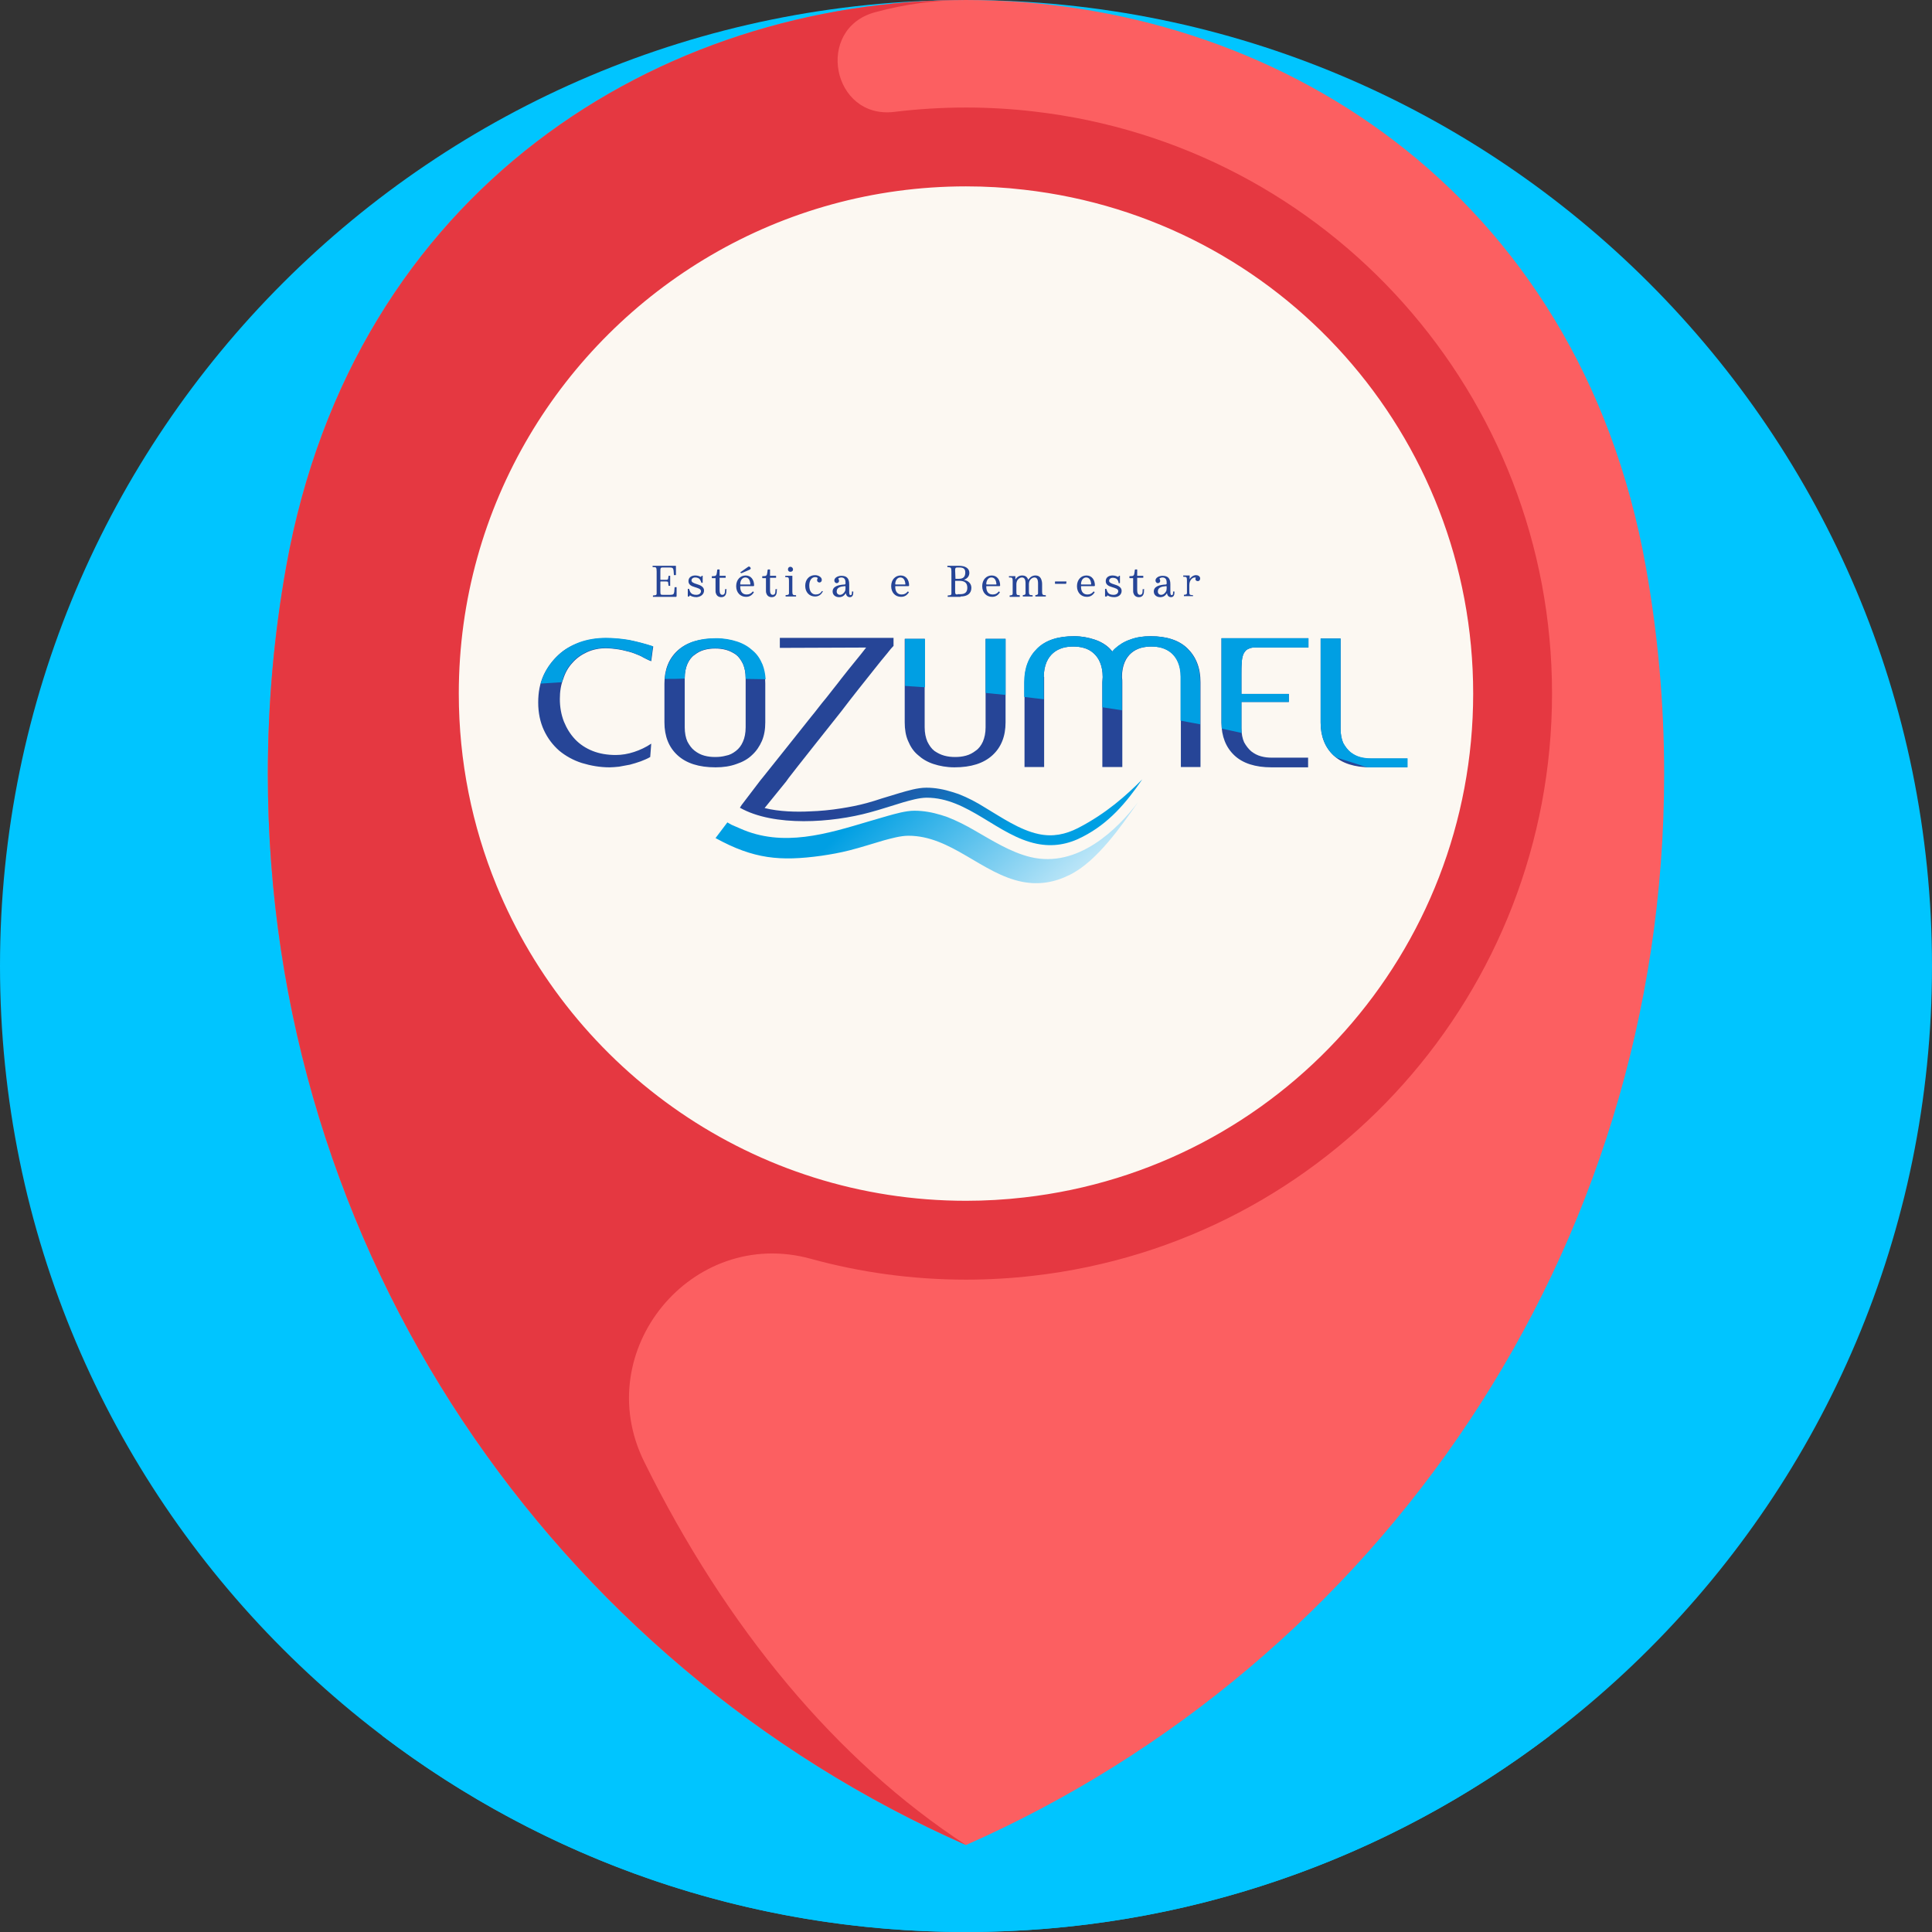 <svg width="140" height="140" viewBox="0 0 140 140" fill="none" xmlns="http://www.w3.org/2000/svg">
<rect x="0" y="0" width="140" height="140" fill="#333333" stroke="none"/>
<path d="M140 70C140 108.66 108.659 140 70 140C31.34 140 0 108.66 0 70C0 31.341 31.34 0 70 0C108.659 0 140 31.341 140 70Z" fill="#00C5FF"/>
<g style="mix-blend-mode:color-burn">
<path d="M112.324 125.76C100.573 134.694 85.906 140 70.001 140C54.096 140 39.43 134.694 27.678 125.76C36.456 121.471 52.127 118.617 70.001 118.617C87.875 118.617 103.55 121.471 112.324 125.76Z" fill="#00C5FF"/>
</g>
<path d="M119.265 41.075C109.471 -13.691 30.529 -13.691 20.735 41.075C19.864 45.951 19.409 50.971 19.409 56.097C19.409 90.755 40.206 120.55 70 133.697C99.794 120.55 120.591 90.755 120.591 56.097C120.591 50.971 120.136 45.951 119.265 41.075Z" fill="#FC5F61"/>
<path d="M109.61 50.257C109.61 70.599 94.276 87.364 74.535 89.611C73.047 89.783 71.536 89.87 70.002 89.87C48.126 89.87 30.389 72.133 30.389 50.257C30.389 28.382 48.126 10.648 70.002 10.648C71.536 10.648 73.047 10.737 74.535 10.909C94.276 13.155 109.61 29.916 109.61 50.257Z" fill="#FCF8F2"/>
<path d="M74.864 8.072C73.261 7.886 71.627 7.792 70.001 7.792C68.244 7.792 66.51 7.899 64.809 8.107C60.297 8.659 59.019 2.084 63.404 0.889C65.578 0.296 67.79 0 70.001 0C47.817 0 25.633 13.694 20.735 41.078C19.864 45.951 19.41 50.971 19.41 56.097C19.41 90.754 40.206 120.549 70.001 133.697C60.654 127.61 52.613 117.956 46.672 105.905C42.718 97.883 50.128 88.845 58.751 91.216C62.335 92.202 66.108 92.728 70.001 92.728C71.627 92.728 73.261 92.633 74.858 92.449C96.298 90.011 112.466 71.871 112.466 50.257C112.466 28.646 96.298 10.508 74.864 8.072ZM74.206 86.772C72.821 86.932 71.407 87.014 70.001 87.014C54.644 87.014 41.458 77.545 35.967 64.14C35.967 64.14 35.97 64.14 35.967 64.137C34.215 59.852 33.246 55.166 33.246 50.257C33.246 43.446 35.109 37.062 38.349 31.588C44.755 20.774 56.546 13.505 70.001 13.505C71.407 13.505 72.821 13.585 74.213 13.749C92.763 15.857 106.752 31.554 106.752 50.257C106.753 68.963 92.763 84.66 74.206 86.772Z" fill="#E53841"/>
<path fill-rule="evenodd" clip-rule="evenodd" d="M75.638 49.052C75.638 48.641 75.711 48.278 75.834 47.988C75.956 47.698 76.128 47.48 76.324 47.311C76.52 47.142 76.766 47.021 77.011 46.948C77.256 46.876 77.526 46.851 77.771 46.851C78.016 46.851 78.286 46.876 78.531 46.948C78.801 47.021 79.022 47.142 79.218 47.311C79.414 47.48 79.586 47.698 79.708 47.988C79.831 48.278 79.905 48.641 79.905 49.052V49.076C79.905 49.197 79.88 49.318 79.88 49.438V55.58H79.905H81.302H81.327V49.438C81.327 49.318 81.327 49.197 81.302 49.076V49.052C81.302 48.641 81.376 48.278 81.499 47.988C81.621 47.698 81.793 47.48 81.989 47.311C82.185 47.142 82.43 47.021 82.676 46.948C82.945 46.876 83.191 46.851 83.436 46.851C83.681 46.851 83.951 46.876 84.196 46.948C84.441 47.021 84.687 47.142 84.883 47.311C85.079 47.48 85.251 47.698 85.373 47.988C85.496 48.278 85.57 48.616 85.57 49.052V55.58H86.992V49.438C86.992 48.399 86.673 47.601 86.06 46.996C85.447 46.392 84.54 46.102 83.387 46.102C82.847 46.102 82.357 46.174 81.915 46.344C81.474 46.489 81.106 46.73 80.812 46.996C80.738 47.069 80.665 47.142 80.616 47.214C80.542 47.142 80.493 47.069 80.42 46.996C80.125 46.706 79.757 46.489 79.316 46.344C78.875 46.199 78.384 46.102 77.845 46.102C76.668 46.102 75.785 46.392 75.172 46.996C74.559 47.601 74.24 48.399 74.24 49.438V55.58H75.662V49.052H75.638ZM102 54.976H99.352C99.082 54.976 98.837 54.951 98.567 54.879C98.297 54.806 98.076 54.685 97.856 54.516C97.659 54.347 97.488 54.129 97.341 53.863C97.218 53.597 97.144 53.235 97.144 52.824V46.271H95.698V52.364C95.698 53.356 96.016 54.154 96.629 54.734C97.243 55.314 98.15 55.604 99.327 55.604H101.975V54.976H102ZM94.815 54.903H92.166C91.897 54.903 91.651 54.879 91.382 54.806C91.112 54.734 90.891 54.613 90.67 54.444C90.474 54.274 90.302 54.057 90.155 53.791C90.033 53.525 89.959 53.162 89.959 52.751V50.865H93.392V50.285H89.959V48.907C89.959 48.568 89.959 48.278 89.984 48.036C89.984 47.794 90.033 47.601 90.082 47.456C90.131 47.311 90.229 47.19 90.327 47.093C90.45 47.021 90.597 46.948 90.793 46.924H94.815V46.247H88.512V52.364C88.512 53.356 88.831 54.154 89.444 54.734C90.057 55.314 90.965 55.604 92.142 55.604H94.79V54.903H94.815ZM71.42 52.703C71.42 53.114 71.346 53.452 71.223 53.742C71.101 54.008 70.929 54.25 70.708 54.395C70.488 54.565 70.267 54.685 69.997 54.758C69.728 54.831 69.482 54.855 69.213 54.855C68.943 54.855 68.698 54.831 68.428 54.758C68.158 54.685 67.937 54.565 67.717 54.419C67.496 54.25 67.349 54.033 67.202 53.742C67.079 53.452 67.005 53.114 67.005 52.703V46.295H65.559V52.34C65.559 52.848 65.632 53.307 65.804 53.694C65.975 54.105 66.196 54.444 66.515 54.71C66.834 55 67.202 55.217 67.643 55.362C68.085 55.508 68.6 55.604 69.163 55.604C70.365 55.604 71.272 55.314 71.91 54.734C72.548 54.154 72.867 53.356 72.867 52.34V46.295H71.42V52.703ZM49.618 52.703V49.148C49.618 48.737 49.692 48.399 49.815 48.109C49.937 47.843 50.109 47.601 50.33 47.456C50.55 47.287 50.771 47.166 51.041 47.093C51.311 47.021 51.556 46.996 51.826 46.996C52.095 46.996 52.341 47.021 52.61 47.093C52.88 47.166 53.101 47.287 53.322 47.432C53.542 47.601 53.689 47.819 53.837 48.109C53.959 48.399 54.033 48.737 54.033 49.148V52.703C54.033 53.114 53.959 53.477 53.837 53.742C53.714 54.033 53.542 54.25 53.322 54.419C53.101 54.589 52.88 54.71 52.61 54.758C52.341 54.831 52.095 54.855 51.826 54.855C51.556 54.855 51.311 54.831 51.041 54.758C50.771 54.685 50.55 54.565 50.33 54.395C50.109 54.226 49.962 54.008 49.815 53.742C49.692 53.477 49.618 53.114 49.618 52.703ZM55.455 49.535C55.455 49.028 55.382 48.568 55.21 48.181C55.038 47.77 54.817 47.432 54.499 47.166C54.18 46.876 53.812 46.658 53.371 46.513C52.929 46.368 52.414 46.271 51.85 46.271C50.648 46.271 49.741 46.561 49.103 47.142C48.466 47.722 48.147 48.52 48.147 49.535V52.34C48.147 53.356 48.466 54.154 49.103 54.734C49.741 55.314 50.648 55.604 51.85 55.604C52.414 55.604 52.905 55.532 53.371 55.362C53.812 55.217 54.204 55 54.499 54.71C54.817 54.419 55.038 54.081 55.21 53.694C55.382 53.283 55.455 52.848 55.455 52.34V49.535ZM47.191 53.888C46.798 54.154 46.382 54.347 45.94 54.492C45.499 54.637 45.057 54.71 44.616 54.71C44.003 54.71 43.439 54.613 42.948 54.419C42.458 54.226 42.016 53.936 41.673 53.573C41.33 53.211 41.06 52.775 40.864 52.292C40.668 51.784 40.569 51.252 40.569 50.648C40.569 50.116 40.643 49.632 40.815 49.197C40.962 48.737 41.183 48.35 41.477 48.036C41.771 47.698 42.114 47.456 42.531 47.262C42.948 47.069 43.414 46.972 43.954 46.972C44.42 46.996 44.812 47.045 45.131 47.117C45.45 47.19 45.744 47.262 45.989 47.359C46.234 47.456 46.431 47.528 46.627 47.649C46.823 47.746 46.995 47.843 47.191 47.915C47.215 47.746 47.24 47.577 47.264 47.359C47.289 47.142 47.313 46.996 47.338 46.851C46.749 46.658 46.185 46.513 45.597 46.392C45.008 46.295 44.444 46.247 43.929 46.247C43.267 46.247 42.629 46.344 42.016 46.561C41.428 46.755 40.913 47.045 40.471 47.456C40.03 47.867 39.662 48.35 39.392 48.931C39.123 49.511 39 50.164 39 50.913C39 51.663 39.147 52.34 39.417 52.92C39.687 53.501 40.054 53.984 40.52 54.395C40.986 54.782 41.55 55.096 42.163 55.29C42.801 55.483 43.463 55.604 44.174 55.604C44.371 55.604 44.616 55.58 44.861 55.556C45.106 55.508 45.376 55.459 45.646 55.411C45.916 55.338 46.161 55.266 46.431 55.169C46.676 55.072 46.921 54.976 47.117 54.855L47.191 53.888Z" fill="#264597"/>
<path fill-rule="evenodd" clip-rule="evenodd" d="M75.638 49.052C75.638 48.641 75.711 48.278 75.834 47.988C75.957 47.698 76.128 47.48 76.325 47.311C76.521 47.142 76.766 47.021 77.011 46.948C77.256 46.876 77.526 46.851 77.771 46.851C78.017 46.851 78.286 46.876 78.531 46.948C78.801 47.021 79.022 47.142 79.218 47.311C79.414 47.48 79.586 47.698 79.709 47.988C79.831 48.278 79.905 48.641 79.905 49.052V49.076C79.905 49.197 79.88 49.318 79.88 49.438V51.252C80.346 51.325 80.837 51.397 81.303 51.47V49.438C81.303 49.318 81.303 49.197 81.278 49.076V49.052C81.278 48.641 81.352 48.278 81.474 47.988C81.597 47.698 81.769 47.48 81.965 47.311C82.161 47.142 82.406 47.021 82.651 46.948C82.921 46.876 83.166 46.851 83.412 46.851C83.657 46.851 83.927 46.876 84.172 46.948C84.417 47.021 84.662 47.142 84.859 47.311C85.055 47.48 85.226 47.698 85.349 47.988C85.472 48.278 85.545 48.616 85.545 49.052V52.219C86.011 52.316 86.477 52.388 86.968 52.485V49.438C86.968 48.399 86.649 47.601 86.036 46.996C85.423 46.392 84.515 46.102 83.363 46.102C82.823 46.102 82.333 46.174 81.891 46.344C81.45 46.489 81.082 46.73 80.788 46.996C80.714 47.069 80.641 47.142 80.591 47.214C80.518 47.142 80.469 47.069 80.395 46.996C80.101 46.706 79.733 46.489 79.292 46.344C78.85 46.199 78.36 46.102 77.82 46.102C76.643 46.102 75.76 46.392 75.147 46.996C74.534 47.601 74.216 48.399 74.216 49.438V50.502C74.681 50.551 75.147 50.623 75.638 50.672V49.052ZM39.172 49.535C39.687 49.511 40.202 49.463 40.717 49.438C40.741 49.342 40.766 49.245 40.79 49.173C40.938 48.713 41.158 48.326 41.453 48.012C41.747 47.673 42.09 47.432 42.507 47.238C42.924 47.045 43.39 46.948 43.929 46.948C44.395 46.972 44.788 47.021 45.106 47.093C45.425 47.166 45.72 47.238 45.965 47.335C46.21 47.432 46.406 47.504 46.602 47.625C46.799 47.722 46.97 47.819 47.166 47.891C47.191 47.722 47.215 47.553 47.24 47.335C47.264 47.117 47.289 46.972 47.314 46.827C46.725 46.634 46.161 46.489 45.572 46.368C44.984 46.271 44.42 46.223 43.905 46.223C43.243 46.223 42.605 46.319 41.992 46.537C41.428 46.755 40.913 47.045 40.472 47.456C40.03 47.867 39.662 48.35 39.393 48.931C39.319 49.124 39.245 49.318 39.172 49.535ZM48.172 49.197C48.638 49.197 49.128 49.197 49.619 49.173V49.124C49.619 48.713 49.692 48.375 49.815 48.084C49.938 47.819 50.109 47.577 50.33 47.432C50.551 47.262 50.771 47.142 51.041 47.069C51.311 46.996 51.556 46.972 51.826 46.972C52.096 46.972 52.341 46.996 52.611 47.069C52.88 47.142 53.101 47.262 53.322 47.407C53.542 47.577 53.69 47.794 53.837 48.084C53.959 48.375 54.033 48.713 54.033 49.124V49.197C54.499 49.197 54.989 49.221 55.48 49.221C55.455 48.834 55.382 48.471 55.259 48.157C55.087 47.746 54.867 47.407 54.548 47.142C54.229 46.851 53.861 46.634 53.42 46.489C52.978 46.344 52.463 46.247 51.899 46.247C50.698 46.247 49.79 46.537 49.153 47.117C48.564 47.649 48.245 48.35 48.172 49.197ZM65.583 49.705C66.074 49.729 66.54 49.777 67.03 49.801V46.295H65.583V49.705ZM71.42 50.212C71.91 50.261 72.376 50.309 72.867 50.357V46.295H71.42V50.212ZM88.537 52.799C89.028 52.896 89.493 53.017 89.984 53.114C89.959 52.993 89.959 52.872 89.959 52.751V50.865H93.393V50.285H89.959V48.907C89.959 48.568 89.959 48.278 89.984 48.036C89.984 47.794 90.033 47.601 90.082 47.456C90.131 47.311 90.229 47.19 90.327 47.093C90.45 47.021 90.597 46.948 90.793 46.924H94.815V46.247H88.513V52.364C88.513 52.509 88.537 52.654 88.537 52.799ZM96.85 54.903C97.586 55.121 98.322 55.362 99.057 55.604C99.156 55.604 99.254 55.604 99.352 55.604H102V54.951H99.352C99.082 54.951 98.837 54.927 98.567 54.855C98.297 54.782 98.076 54.661 97.856 54.492C97.66 54.323 97.488 54.105 97.341 53.839C97.218 53.573 97.145 53.211 97.145 52.799V46.271H95.698V52.364C95.698 53.356 96.017 54.154 96.63 54.734C96.703 54.782 96.777 54.855 96.85 54.903Z" fill="#009FE3"/>
<path fill-rule="evenodd" clip-rule="evenodd" d="M55.406 58.554C56.46 58.82 57.736 58.844 58.667 58.796C59.428 58.772 60.188 58.699 60.948 58.578C61.561 58.481 62.199 58.361 62.812 58.191C63.18 58.095 63.548 57.974 63.916 57.853C64.332 57.732 64.774 57.587 65.191 57.466C65.779 57.297 66.49 57.079 67.128 57.079C67.766 57.079 68.403 57.2 69.016 57.394C69.163 57.442 69.311 57.49 69.458 57.538C70.144 57.804 70.782 58.143 71.395 58.53C72.572 59.231 73.896 60.15 75.27 60.44C76.3 60.658 77.207 60.464 78.114 60.005C80.174 58.941 81.621 57.635 82.774 56.475C81.597 58.191 80.346 59.666 78.458 60.633C77.403 61.19 76.3 61.383 75.123 61.141C72.302 60.561 70.144 57.804 67.153 57.804C66.613 57.804 65.951 57.998 65.436 58.143C64.627 58.385 63.842 58.651 63.033 58.868C60.31 59.618 56.093 59.932 53.616 58.53L53.738 58.337L55.063 56.596C55.112 56.523 55.185 56.45 55.259 56.354C55.578 55.967 58.398 52.413 58.766 51.953C59.133 51.518 59.477 51.034 59.869 50.575C60.237 50.091 60.605 49.656 60.948 49.197C61.291 48.761 61.635 48.326 61.954 47.939C62.272 47.553 62.542 47.214 62.763 46.924L56.51 46.948V46.223H64.749V46.803C64.651 46.9 64.48 47.093 64.259 47.383C64.013 47.673 63.719 48.036 63.376 48.471C63.033 48.907 62.64 49.39 62.223 49.922C61.806 50.454 61.365 51.01 60.948 51.566C60.507 52.122 57.564 55.822 57.147 56.378L56.975 56.62L55.406 58.554Z" fill="url(#paint0_linear)"/>
<path fill-rule="evenodd" clip-rule="evenodd" d="M53.003 59.763C53.199 59.86 53.42 59.932 53.616 60.029C56.73 61.431 59.943 60.416 62.959 59.521C63.401 59.4 63.842 59.255 64.283 59.134C64.896 58.965 65.632 58.748 66.27 58.748C66.932 58.748 67.569 58.868 68.207 59.062C68.354 59.11 68.501 59.158 68.648 59.207C69.335 59.473 69.997 59.811 70.659 60.198C71.885 60.899 73.259 61.77 74.681 62.108C78.114 62.931 80.984 60.077 82.455 58.143C81.253 59.86 79.488 62.423 77.526 63.39C76.422 63.946 75.294 64.139 74.068 63.898C71.15 63.317 68.918 60.561 65.828 60.561C65.264 60.561 64.578 60.754 64.038 60.899C63.204 61.141 62.395 61.407 61.537 61.625C60.875 61.794 60.188 61.915 59.526 62.012C56.534 62.423 54.621 62.253 51.85 60.73L52.708 59.594L53.003 59.763Z" fill="url(#paint1_linear)"/>
<path fill-rule="evenodd" clip-rule="evenodd" d="M49.006 43.224C49.03 43.224 49.03 43.2 49.03 43.2V42.572C49.03 42.547 49.03 42.547 49.006 42.547H48.908C48.908 42.547 48.883 42.547 48.883 42.572L48.858 42.886C48.834 43.055 48.785 43.104 48.564 43.104H48.025C47.878 43.104 47.853 43.079 47.853 42.886V42.161C47.853 42.161 47.853 42.136 47.878 42.136H48.27C48.393 42.136 48.417 42.161 48.417 42.233L48.442 42.427C48.442 42.451 48.442 42.451 48.466 42.451H48.54H48.564V41.725C48.564 41.725 48.564 41.725 48.54 41.725H48.466C48.466 41.725 48.442 41.725 48.442 41.75L48.417 41.919C48.417 41.991 48.368 42.016 48.27 42.016H47.878C47.878 42.016 47.853 42.016 47.853 41.991V41.339C47.853 41.169 47.878 41.121 48.025 41.121H48.515C48.736 41.121 48.785 41.169 48.809 41.339L48.834 41.653C48.834 41.677 48.834 41.677 48.858 41.677H48.957C48.957 41.677 48.981 41.677 48.981 41.653V41.024C48.981 41 48.957 41 48.957 41H47.289C47.289 41 47.289 41 47.289 41.024V41.072C47.289 41.072 47.289 41.097 47.314 41.097H47.363C47.534 41.097 47.583 41.097 47.583 41.411V43.007C47.583 43.079 47.559 43.104 47.51 43.128L47.314 43.152C47.314 43.152 47.314 43.152 47.314 43.176V43.224V43.249H49.006V43.224ZM49.938 43.249L49.962 43.176C49.962 43.152 49.987 43.152 50.011 43.152C50.085 43.2 50.232 43.273 50.477 43.273C50.771 43.249 51.017 43.079 51.017 42.789C51.017 42.523 50.747 42.402 50.502 42.33C50.256 42.257 50.109 42.185 50.109 42.064C50.109 41.943 50.207 41.846 50.379 41.846C50.526 41.846 50.673 41.895 50.747 42.04C50.771 42.064 50.796 42.161 50.82 42.209C50.82 42.233 50.82 42.233 50.845 42.233H50.894C50.894 42.233 50.919 42.233 50.919 42.209V41.725H50.869C50.869 41.725 50.869 41.725 50.845 41.725L50.82 41.774C50.82 41.798 50.796 41.798 50.771 41.798C50.673 41.75 50.551 41.701 50.379 41.701C50.134 41.701 49.889 41.822 49.889 42.112C49.889 42.378 50.109 42.475 50.355 42.547C50.575 42.62 50.796 42.668 50.796 42.838C50.796 42.983 50.673 43.104 50.453 43.104C50.256 43.104 50.109 43.055 50.011 42.886C49.987 42.838 49.962 42.765 49.938 42.693C49.938 42.668 49.938 42.668 49.913 42.668H49.864C49.864 42.668 49.84 42.668 49.84 42.693V43.224H49.938V43.249ZM52.66 42.741C52.66 42.693 52.66 42.693 52.611 42.693H52.562C52.537 42.693 52.537 42.693 52.537 42.717V42.813C52.537 43.031 52.463 43.104 52.341 43.104C52.194 43.104 52.145 42.959 52.145 42.765V41.87H52.562C52.562 41.87 52.586 41.87 52.586 41.846V41.75C52.586 41.75 52.586 41.725 52.562 41.725H52.145V41.29C52.145 41.266 52.145 41.266 52.12 41.266H52.022C51.998 41.266 51.998 41.266 51.973 41.29L51.949 41.484C51.924 41.701 51.875 41.75 51.679 41.75H51.605C51.605 41.75 51.581 41.75 51.581 41.774V41.87C51.581 41.87 51.581 41.895 51.605 41.895H51.85V42.741C51.85 42.862 51.85 42.934 51.875 42.983C51.924 43.152 52.047 43.273 52.267 43.273C52.537 43.273 52.635 43.079 52.635 42.838V42.741H52.66ZM54.572 42.862H54.548C54.425 43.007 54.303 43.079 54.106 43.079C53.837 43.079 53.641 42.91 53.641 42.523C53.641 42.499 53.641 42.475 53.665 42.475H54.597C54.621 42.475 54.646 42.451 54.646 42.427C54.646 42.016 54.425 41.701 54.033 41.701C53.641 41.701 53.346 42.016 53.346 42.475C53.346 42.934 53.641 43.249 54.057 43.249C54.303 43.249 54.474 43.152 54.621 42.934V42.91L54.572 42.862ZM53.69 42.354C53.641 42.354 53.641 42.354 53.641 42.282C53.665 42.016 53.812 41.846 54.008 41.846C54.229 41.846 54.352 42.016 54.376 42.33C54.376 42.354 54.376 42.354 54.352 42.354H53.69ZM54.303 41.29C54.401 41.242 54.425 41.193 54.376 41.121C54.327 41.048 54.254 41.024 54.18 41.097L53.665 41.459C53.641 41.459 53.641 41.484 53.665 41.508C53.714 41.532 53.714 41.532 53.739 41.532L54.303 41.29ZM56.314 42.741C56.314 42.693 56.314 42.693 56.264 42.693H56.215C56.191 42.693 56.191 42.693 56.191 42.717V42.813C56.191 43.031 56.117 43.104 55.995 43.104C55.848 43.104 55.799 42.959 55.799 42.765V41.87H56.215C56.215 41.87 56.24 41.87 56.24 41.846V41.75C56.24 41.75 56.24 41.725 56.215 41.725H55.799V41.29C55.799 41.266 55.799 41.266 55.774 41.266H55.676C55.651 41.266 55.651 41.266 55.627 41.29L55.602 41.484C55.578 41.701 55.529 41.75 55.333 41.75H55.259C55.259 41.75 55.235 41.75 55.235 41.774V41.87C55.235 41.87 55.235 41.895 55.259 41.895H55.504V42.741C55.504 42.862 55.504 42.934 55.529 42.983C55.578 43.152 55.7 43.273 55.921 43.273C56.191 43.273 56.289 43.079 56.289 42.838V42.741H56.314ZM57.687 43.224C57.711 43.224 57.711 43.224 57.687 43.224V43.152C57.687 43.152 57.687 43.128 57.662 43.128H57.589C57.466 43.128 57.417 43.079 57.417 42.886V41.75V41.725H56.902C56.902 41.725 56.902 41.725 56.902 41.75V41.798C56.902 41.798 56.902 41.822 56.927 41.822H56.976C57.123 41.822 57.172 41.846 57.172 42.064V42.983C57.172 43.055 57.147 43.079 57.098 43.104L56.927 43.128C56.927 43.128 56.927 43.128 56.927 43.152V43.2V43.224H57.687ZM57.466 41.266C57.466 41.169 57.393 41.072 57.27 41.072C57.172 41.072 57.098 41.145 57.098 41.266C57.098 41.363 57.172 41.435 57.27 41.435C57.393 41.435 57.466 41.363 57.466 41.266ZM59.575 42.838H59.551C59.453 43.007 59.305 43.079 59.109 43.079C58.84 43.079 58.643 42.862 58.643 42.427C58.643 42.064 58.815 41.822 59.06 41.822C59.109 41.822 59.183 41.822 59.232 41.87C59.256 41.87 59.256 41.895 59.256 41.895C59.256 41.919 59.207 41.967 59.207 42.04C59.207 42.136 59.281 42.209 59.379 42.209C59.477 42.209 59.551 42.136 59.551 42.016C59.551 41.822 59.305 41.677 59.06 41.677C58.643 41.677 58.349 41.991 58.349 42.451C58.349 42.91 58.643 43.224 59.06 43.224C59.305 43.224 59.502 43.104 59.624 42.862V42.838H59.575ZM61.267 42.644C61.267 42.741 61.243 42.789 61.243 42.813C61.194 42.934 61.047 43.104 60.875 43.104C60.728 43.104 60.63 43.007 60.63 42.862C60.63 42.572 60.899 42.499 61.218 42.475C61.267 42.475 61.267 42.475 61.267 42.523V42.644ZM61.831 42.886C61.831 42.862 61.831 42.862 61.807 42.862H61.758C61.733 42.862 61.733 42.862 61.733 42.886V42.959C61.733 43.055 61.709 43.128 61.635 43.128C61.562 43.128 61.537 43.055 61.537 42.886V42.33C61.537 41.895 61.341 41.725 60.973 41.725C60.703 41.725 60.458 41.87 60.458 42.064C60.458 42.161 60.532 42.257 60.63 42.257C60.728 42.257 60.801 42.185 60.801 42.088C60.801 42.016 60.752 41.967 60.752 41.919C60.752 41.919 60.752 41.895 60.777 41.895C60.826 41.87 60.899 41.846 60.949 41.846C61.169 41.846 61.267 41.967 61.267 42.209V42.282C61.267 42.33 61.267 42.33 61.218 42.354C60.728 42.378 60.335 42.499 60.335 42.862C60.335 43.128 60.556 43.273 60.801 43.273C61.022 43.273 61.169 43.176 61.292 42.983C61.316 43.176 61.439 43.273 61.586 43.273C61.758 43.273 61.831 43.128 61.831 42.959V42.886ZM65.804 42.862H65.779C65.657 43.007 65.534 43.079 65.338 43.079C65.068 43.079 64.872 42.91 64.872 42.523C64.872 42.499 64.872 42.475 64.897 42.475H65.829C65.853 42.475 65.878 42.451 65.878 42.427C65.878 42.016 65.657 41.701 65.264 41.701C64.872 41.701 64.578 42.016 64.578 42.475C64.578 42.934 64.872 43.249 65.289 43.249C65.534 43.249 65.706 43.152 65.853 42.934V42.91L65.804 42.862ZM64.921 42.354C64.872 42.354 64.872 42.354 64.872 42.282C64.897 42.016 65.044 41.846 65.24 41.846C65.461 41.846 65.583 42.016 65.608 42.33C65.608 42.354 65.608 42.354 65.583 42.354H64.921ZM69.605 43.224C70.096 43.224 70.39 43.007 70.39 42.596C70.39 42.306 70.194 42.088 69.85 42.016C70.12 41.919 70.243 41.725 70.243 41.508C70.243 41.169 69.924 41 69.507 41H68.649C68.649 41 68.649 41 68.649 41.024V41.072C68.649 41.072 68.649 41.097 68.673 41.097H68.722C68.894 41.121 68.943 41.121 68.943 41.411V43.007C68.943 43.079 68.918 43.104 68.869 43.128L68.673 43.152C68.673 43.152 68.673 43.152 68.673 43.176V43.224V43.249H69.605V43.224ZM69.384 43.079C69.237 43.079 69.213 43.031 69.213 42.862V42.112C69.213 42.112 69.213 42.088 69.237 42.088H69.507C69.899 42.088 70.096 42.233 70.096 42.596C70.096 42.934 69.899 43.055 69.605 43.055H69.384V43.079ZM69.237 41.943C69.213 41.943 69.213 41.943 69.237 41.943L69.213 41.339C69.213 41.169 69.237 41.121 69.384 41.121H69.483C69.752 41.121 69.948 41.169 69.948 41.484C69.948 41.798 69.801 41.943 69.483 41.943H69.237ZM72.401 42.862H72.376C72.254 43.007 72.131 43.079 71.935 43.079C71.665 43.079 71.469 42.91 71.469 42.523C71.469 42.499 71.469 42.475 71.493 42.475H72.425C72.45 42.475 72.474 42.451 72.474 42.427C72.474 42.016 72.254 41.701 71.861 41.701C71.469 41.701 71.175 42.016 71.175 42.475C71.175 42.934 71.469 43.249 71.886 43.249C72.131 43.249 72.303 43.152 72.45 42.934V42.91L72.401 42.862ZM71.518 42.354C71.469 42.354 71.469 42.354 71.469 42.282C71.493 42.016 71.641 41.846 71.837 41.846C72.058 41.846 72.18 42.016 72.205 42.33C72.205 42.354 72.205 42.354 72.18 42.354H71.518ZM75.785 43.224C75.785 43.224 75.809 43.224 75.785 43.224V43.152C75.785 43.152 75.785 43.128 75.76 43.128H75.711C75.564 43.128 75.515 43.079 75.515 42.886V42.33C75.515 42.185 75.491 42.088 75.466 42.016C75.393 41.798 75.246 41.701 75.025 41.701C74.829 41.701 74.657 41.798 74.51 42.016C74.436 41.798 74.289 41.701 74.068 41.701C73.872 41.701 73.701 41.798 73.578 41.991V41.774V41.75H73.112C73.112 41.75 73.112 41.75 73.112 41.774V41.822C73.112 41.822 73.112 41.846 73.136 41.846H73.186C73.333 41.846 73.382 41.87 73.382 42.088V43.007C73.382 43.079 73.357 43.104 73.308 43.128L73.161 43.152C73.161 43.152 73.161 43.152 73.161 43.176V43.224V43.249H73.897C73.897 43.249 73.897 43.249 73.897 43.224V43.152C73.897 43.152 73.897 43.128 73.872 43.128H73.823C73.676 43.128 73.651 43.079 73.651 42.886V42.33C73.651 42.233 73.676 42.161 73.701 42.088C73.774 41.943 73.921 41.846 74.044 41.846C74.24 41.846 74.314 41.991 74.314 42.282V42.983C74.314 43.055 74.289 43.079 74.24 43.104L74.117 43.128C74.117 43.128 74.117 43.128 74.117 43.152V43.2V43.224H74.829C74.829 43.224 74.829 43.224 74.829 43.2V43.152C74.829 43.152 74.829 43.128 74.804 43.128H74.755C74.608 43.128 74.559 43.079 74.559 42.886V42.306C74.559 42.233 74.583 42.161 74.608 42.088C74.681 41.943 74.829 41.846 74.951 41.846C75.147 41.846 75.221 41.991 75.221 42.282V42.983C75.221 43.055 75.196 43.079 75.147 43.104L75.025 43.128C75.025 43.128 75.025 43.128 75.025 43.152V43.2V43.224H75.785ZM77.256 42.306L77.281 42.161C77.281 42.161 77.281 42.136 77.256 42.136H76.472C76.472 42.136 76.447 42.136 76.447 42.161V42.282C76.447 42.282 76.447 42.306 76.472 42.306H77.256ZM79.267 42.862H79.243C79.12 43.007 78.998 43.079 78.801 43.079C78.532 43.079 78.335 42.91 78.335 42.523C78.335 42.499 78.335 42.475 78.36 42.475H79.292C79.316 42.475 79.341 42.451 79.341 42.427C79.341 42.016 79.12 41.701 78.728 41.701C78.335 41.701 78.041 42.016 78.041 42.475C78.041 42.934 78.335 43.249 78.752 43.249C78.998 43.249 79.169 43.152 79.316 42.934V42.91L79.267 42.862ZM78.384 42.354C78.335 42.354 78.335 42.354 78.335 42.282C78.36 42.016 78.507 41.846 78.703 41.846C78.924 41.846 79.047 42.016 79.071 42.33C79.071 42.354 79.071 42.354 79.047 42.354H78.384ZM80.199 43.249L80.224 43.176C80.224 43.152 80.248 43.152 80.273 43.152C80.346 43.2 80.493 43.273 80.739 43.273C81.033 43.273 81.278 43.104 81.278 42.813C81.278 42.547 81.008 42.427 80.763 42.354C80.518 42.282 80.371 42.209 80.371 42.088C80.371 41.967 80.469 41.87 80.641 41.87C80.788 41.87 80.935 41.919 81.008 42.064C81.033 42.112 81.058 42.185 81.058 42.233C81.058 42.257 81.058 42.257 81.082 42.257H81.131C81.131 42.257 81.156 42.257 81.156 42.233V41.725H81.106C81.106 41.725 81.106 41.725 81.082 41.725L81.058 41.774C81.058 41.798 81.033 41.798 81.008 41.798C80.91 41.75 80.788 41.701 80.616 41.701C80.371 41.701 80.126 41.822 80.126 42.112C80.126 42.378 80.346 42.475 80.591 42.547C80.812 42.62 81.033 42.668 81.033 42.838C81.033 42.983 80.91 43.104 80.69 43.104C80.493 43.104 80.346 43.055 80.248 42.886C80.224 42.838 80.199 42.765 80.175 42.693C80.175 42.668 80.175 42.668 80.15 42.668H80.101C80.101 42.668 80.076 42.668 80.076 42.693V43.224H80.199V43.249ZM82.921 42.741C82.921 42.693 82.921 42.693 82.872 42.693H82.823C82.799 42.693 82.799 42.693 82.799 42.717V42.813C82.799 43.031 82.725 43.104 82.602 43.104C82.455 43.104 82.406 42.959 82.406 42.765V41.87H82.823C82.823 41.87 82.848 41.87 82.848 41.846V41.75C82.848 41.75 82.848 41.725 82.823 41.725H82.406V41.29C82.406 41.266 82.406 41.266 82.382 41.266H82.284C82.259 41.266 82.259 41.266 82.235 41.29L82.21 41.484C82.186 41.701 82.136 41.75 81.94 41.75H81.867C81.867 41.75 81.842 41.75 81.842 41.774V41.87C81.842 41.87 81.842 41.895 81.867 41.895H82.112V42.741C82.112 42.862 82.112 42.934 82.136 42.983C82.186 43.152 82.308 43.273 82.529 43.273C82.799 43.273 82.897 43.079 82.897 42.838V42.741H82.921ZM84.54 42.644C84.54 42.741 84.515 42.789 84.515 42.813C84.466 42.934 84.319 43.104 84.147 43.104C84 43.104 83.902 43.007 83.902 42.862C83.902 42.572 84.172 42.499 84.491 42.475C84.54 42.475 84.54 42.475 84.54 42.523V42.644ZM85.104 42.886C85.104 42.862 85.104 42.862 85.079 42.862H85.03C85.006 42.862 85.006 42.862 85.006 42.886V42.959C85.006 43.055 84.981 43.128 84.908 43.128C84.834 43.128 84.809 43.055 84.809 42.886V42.33C84.809 41.895 84.613 41.725 84.246 41.725C83.976 41.725 83.731 41.87 83.731 42.064C83.731 42.161 83.804 42.257 83.902 42.257C84 42.257 84.074 42.185 84.074 42.088C84.074 42.016 84.025 41.967 84.025 41.919C84.025 41.919 84.025 41.895 84.049 41.895C84.098 41.87 84.172 41.846 84.221 41.846C84.442 41.846 84.54 41.967 84.54 42.209V42.282C84.54 42.33 84.54 42.33 84.491 42.354C84 42.378 83.608 42.499 83.608 42.862C83.608 43.128 83.829 43.273 84.074 43.273C84.294 43.273 84.442 43.176 84.564 42.983C84.589 43.176 84.711 43.273 84.859 43.273C85.03 43.273 85.104 43.128 85.104 42.959V42.886ZM86.453 43.224V43.152C86.453 43.152 86.453 43.128 86.428 43.128H86.379C86.207 43.104 86.183 43.104 86.183 42.838V42.402C86.183 42.04 86.403 41.846 86.575 41.846C86.6 41.846 86.649 41.846 86.649 41.87C86.649 41.895 86.624 41.919 86.624 41.967C86.624 42.04 86.698 42.112 86.796 42.112C86.894 42.112 86.968 42.04 86.968 41.919C86.968 41.75 86.796 41.677 86.673 41.677C86.502 41.677 86.33 41.774 86.207 41.967V41.725V41.701H85.741C85.741 41.701 85.741 41.701 85.741 41.725V41.774C85.741 41.774 85.741 41.798 85.766 41.798H85.815C85.962 41.798 86.011 41.822 86.011 42.04V42.959C86.011 43.031 85.987 43.055 85.938 43.079L85.79 43.104C85.79 43.104 85.79 43.104 85.79 43.128V43.176V43.2H86.453V43.224Z" fill="#264597"/>
<defs>
<linearGradient id="paint0_linear" x1="65.107" y1="54.513" x2="72.022" y2="61.526" gradientUnits="userSpaceOnUse">
<stop stop-color="#264597"/>
<stop offset="1" stop-color="#009FE3"/>
</linearGradient>
<linearGradient id="paint1_linear" x1="64.61" y1="56.821" x2="77.673" y2="70.54" gradientUnits="userSpaceOnUse">
<stop stop-color="#009FE3"/>
<stop offset="1" stop-color="white"/>
</linearGradient>
</defs>
</svg>
